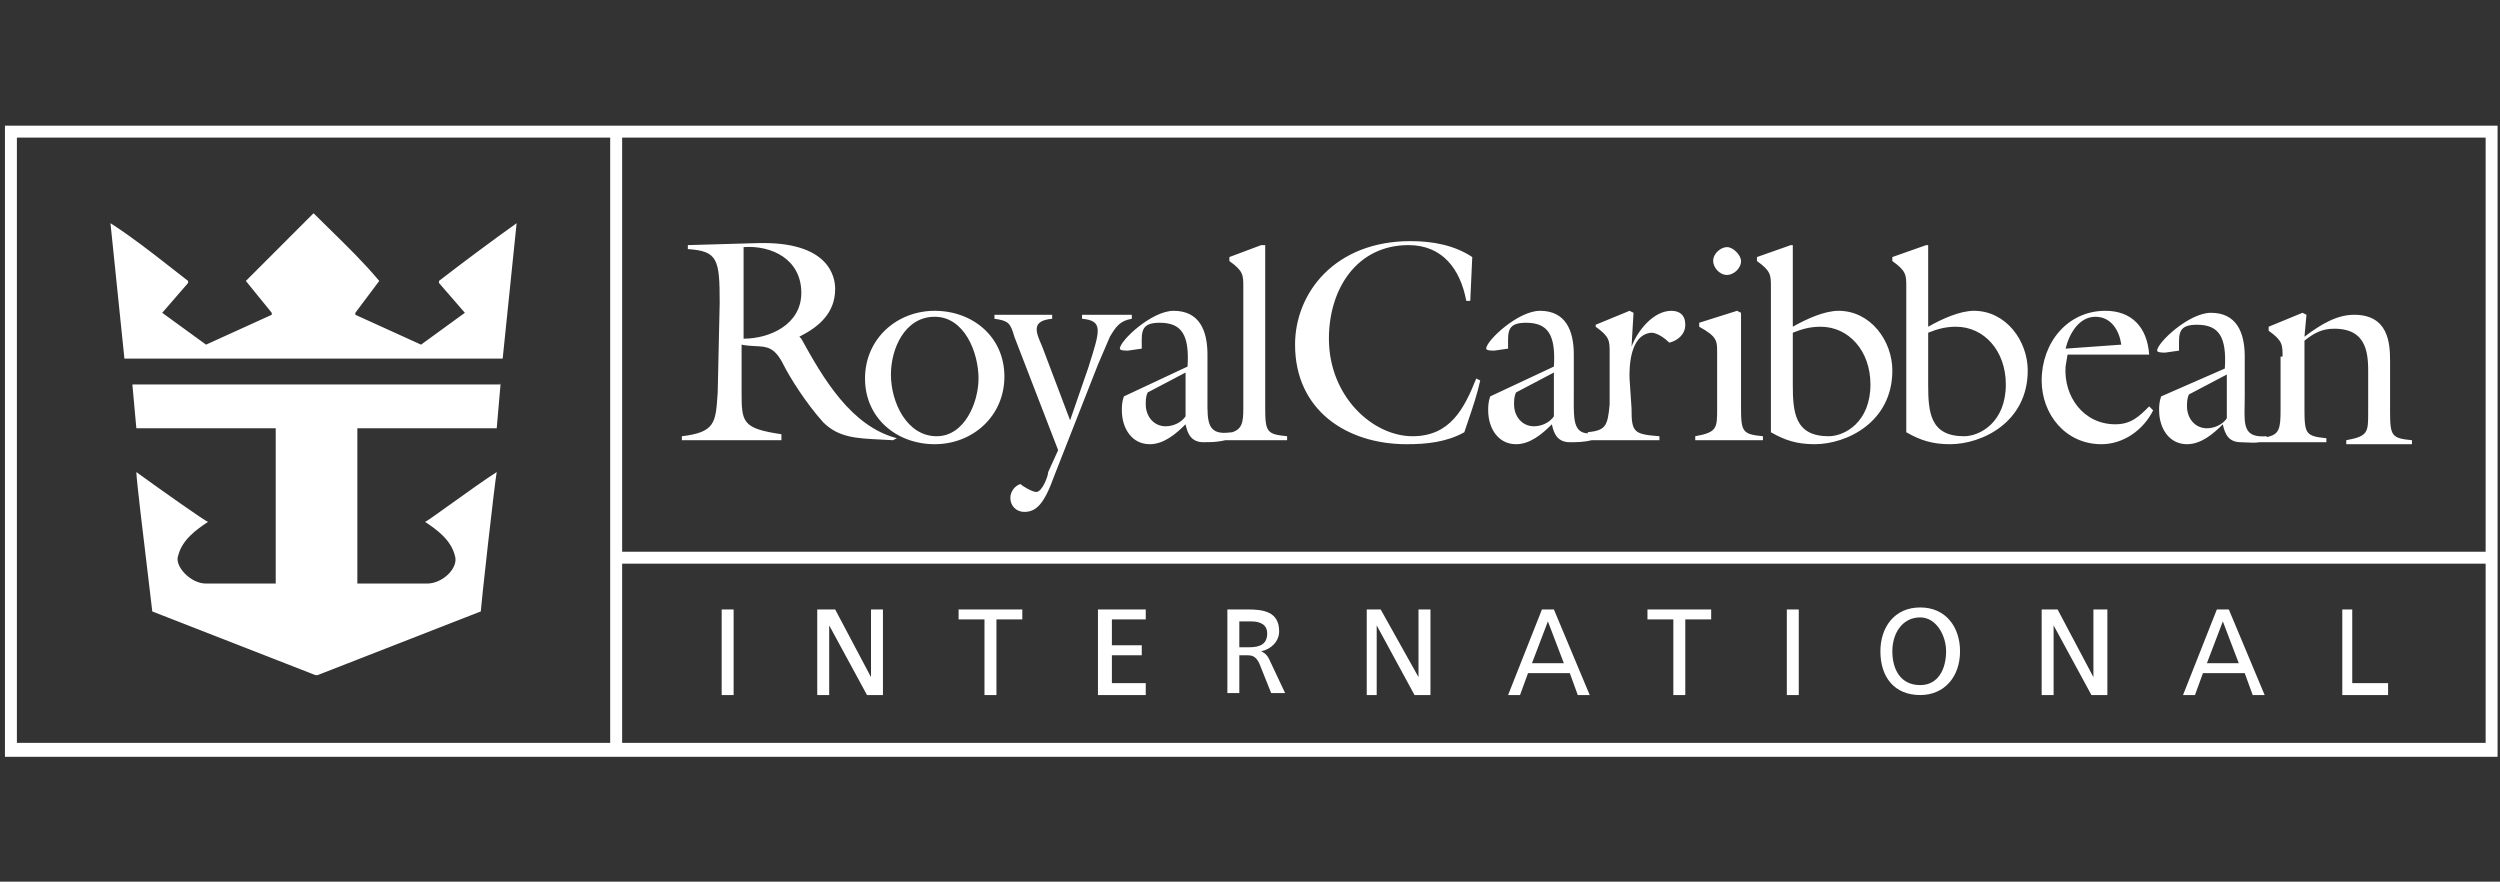 <svg width="207" height="73" viewBox="0 0 207 73" fill="none" xmlns="http://www.w3.org/2000/svg">
<rect x="0" y="0" width="207" height="73" fill="#333333" stroke="none"/>
<g clip-path="url(#clip0_17_2772)">
<g clip-path="url(#clip1_17_2772)">
<g clip-path="url(#clip2_17_2772)">
<path fill-rule="evenodd" clip-rule="evenodd" d="M0.41 62.662V10.405H206.8V62.662H0.41ZM1.399 61.508H50.524V11.394H1.399V61.508ZM51.513 61.508H205.811V46.672H51.513V61.508ZM51.513 45.683H205.811V11.394H51.513V45.683ZM60.744 57.55H59.755V50.462H60.744V57.55ZM67.668 50.462H69.152L72.119 56.067V50.462H73.108V57.55H71.789L68.657 51.781V57.55H67.668V50.462ZM79.372 51.286H81.515V57.55H82.505V51.286H84.647V50.462H79.372V51.286ZM90.911 50.462H94.868V51.286H92.065V53.429H94.538V54.254H92.065V56.562H94.868V57.55H90.911V50.462ZM103.44 53.594H102.616V51.451H103.605C104.429 51.451 104.924 51.781 104.924 52.44C104.924 53.264 104.429 53.594 103.44 53.594ZM103.275 50.462H101.627V57.386H102.616V54.254H103.11C103.605 54.254 103.935 54.254 104.264 54.913L105.253 57.386H106.407L105.088 54.583C104.924 54.254 104.759 54.089 104.429 53.924C105.253 53.759 105.913 53.1 105.913 52.275C105.913 50.627 104.594 50.462 103.275 50.462ZM113.166 50.462H114.32L117.452 56.067V50.462H118.442V57.55H117.123L113.99 51.781V57.55H113.166V50.462ZM126.848 54.913L128.167 51.451L129.486 54.913H126.848ZM128.662 50.462H127.673L124.87 57.55H125.859L126.519 55.737H129.981L130.64 57.55H131.629L128.662 50.462ZM138.553 51.286H136.41V50.462H141.685V51.286H139.542V57.55H138.553V51.286ZM148.938 57.55H147.949V50.462H148.938V57.55ZM158.994 56.726C160.478 56.726 161.137 55.407 161.137 53.924C161.137 52.605 160.313 51.121 158.994 51.121C157.511 51.121 156.686 52.44 156.686 53.924C156.686 55.407 157.346 56.726 158.994 56.726ZM158.994 50.297C161.137 50.297 162.291 51.946 162.291 53.924C162.291 56.067 160.972 57.55 158.994 57.55C156.851 57.55 155.697 56.067 155.697 53.924C155.697 51.946 156.851 50.297 158.994 50.297ZM170.369 50.462H169.05V57.55H170.039V51.781L173.171 57.55H174.49V50.462H173.335V56.067L170.369 50.462ZM184.051 51.451L182.732 54.913H185.37L184.051 51.451ZM183.556 50.462H184.546L187.513 57.55H186.524L185.864 55.737H182.403L181.743 57.55H180.754L183.556 50.462ZM194.766 50.462H193.942V57.55H197.733V56.562H194.766V50.462ZM25.962 17.657C26.412 18.108 26.873 18.559 27.337 19.012C28.738 20.382 30.163 21.776 31.402 23.262L29.423 25.9V26.064L34.863 28.537L38.49 25.9L36.347 23.427V23.262C38.49 21.614 40.468 20.13 42.776 18.481L41.622 29.691H10.301L9.147 18.481C10.915 19.618 12.49 20.852 14.094 22.108C14.583 22.491 15.075 22.877 15.576 23.262V23.427L13.433 25.9L17.06 28.537L22.5 26.064V25.9L20.357 23.262L25.962 17.657ZM41.443 31.834L41.458 31.669V31.834H41.443ZM10.961 31.834H41.443L41.128 35.461H29.588V48.319H35.358C36.677 48.319 37.996 47 37.666 46.011C37.336 44.692 36.182 43.868 35.193 43.209C35.271 43.209 36.2 42.543 37.349 41.719C38.625 40.804 40.173 39.695 41.128 39.087C40.963 39.912 39.809 50.297 39.809 50.627L26.291 55.902H26.127L12.609 50.627C12.609 50.576 12.483 49.533 12.309 48.092C11.92 44.87 11.29 39.657 11.29 39.087C13.104 40.406 17.06 43.209 17.225 43.209C16.236 43.868 15.082 44.692 14.752 46.011C14.422 46.835 15.741 48.319 17.06 48.319H22.83V35.461H11.29L10.961 31.834ZM61.569 28.043C63.712 28.043 66.349 26.889 66.349 24.251C66.349 21.449 63.877 20.295 61.569 20.46V28.043ZM59.59 25.075C59.59 21.449 59.426 20.789 56.953 20.625V20.295L62.723 20.13C68.657 19.965 69.152 22.932 69.152 23.922C69.152 25.9 67.833 27.054 66.184 27.878L66.349 28.043C68.162 31.34 70.471 35.296 74.262 36.285L73.932 36.45C73.557 36.425 73.197 36.407 72.851 36.391C70.917 36.297 69.421 36.225 68.162 34.966C66.679 33.318 65.36 31.175 64.866 30.186C64.139 28.733 63.502 28.703 62.561 28.659C62.221 28.643 61.841 28.625 61.404 28.537V32.329C61.404 34.966 61.404 35.461 64.701 35.955V36.45H56.458V36.12C59.207 35.797 59.26 34.998 59.416 32.635L59.426 32.493L59.59 25.075ZM73.768 31.01C73.768 28.867 74.921 26.229 77.394 26.229C79.867 26.229 81.021 29.197 81.021 31.34C81.021 33.318 79.867 36.12 77.559 36.12C75.087 36.12 73.768 33.318 73.768 31.01ZM71.624 31.34C71.624 34.637 74.262 36.78 77.394 36.78C80.527 36.78 83.164 34.472 83.164 31.175C83.164 27.878 80.527 25.735 77.394 25.735C74.262 25.735 71.624 28.043 71.624 31.34ZM83.988 27.878C83.658 26.724 83.493 26.559 82.34 26.394V26.064H87.12V26.394C85.37 26.553 85.769 27.48 86.244 28.581L86.296 28.702L88.604 34.801L90.087 30.515L90.19 30.19C91.097 27.326 91.341 26.553 89.592 26.394V26.064H93.714V26.394C92.725 26.559 92.395 27.054 91.901 27.878L90.911 30.186L87.285 39.417C86.461 41.725 85.802 42.385 84.812 42.385C84.153 42.385 83.658 41.89 83.658 41.231C83.658 40.736 83.988 40.241 84.483 40.077C84.647 40.241 85.471 40.736 85.802 40.736C86.296 40.736 86.79 39.417 86.79 39.087L87.614 37.274L83.988 27.878ZM94.868 33.483C94.868 33.153 94.868 32.823 95.033 32.493L98.165 30.845V34.472C97.835 34.966 97.176 35.296 96.516 35.296C95.527 35.296 94.868 34.472 94.868 33.483ZM96.022 26.724C97.835 26.724 98.495 27.713 98.33 30.351L93.054 32.823C92.89 33.318 92.89 33.648 92.89 33.977C92.89 35.461 93.714 36.78 95.198 36.78C96.351 36.78 97.341 35.955 98.165 35.131C98.33 35.955 98.66 36.615 99.648 36.615C100.086 36.615 100.598 36.615 101.132 36.518C101.237 36.499 101.342 36.477 101.448 36.45H106.572V36.12C104.924 35.955 104.759 35.791 104.759 33.812V20.295H104.429L101.792 21.284V21.614C102.946 22.438 102.946 22.767 102.946 23.757V33.812C102.946 34.998 102.841 35.552 101.957 35.811V35.791C99.96 36.098 99.966 34.975 99.977 33.087C99.977 32.949 99.978 32.805 99.978 32.658V29.361C99.978 27.383 99.319 25.735 97.176 25.735C95.363 25.735 92.725 28.207 92.725 28.867C92.725 29.032 93.22 29.032 93.384 29.032L94.538 28.867C94.538 28.754 94.537 28.644 94.536 28.539V28.537C94.523 27.412 94.516 26.724 96.022 26.724ZM125.365 33.483C125.365 33.153 125.365 32.823 125.53 32.493L128.662 30.845V34.472C128.332 34.966 127.673 35.296 127.014 35.296C126.024 35.296 125.365 34.472 125.365 33.483ZM126.354 26.724C128.167 26.724 128.826 27.713 128.662 30.351L123.386 32.823C123.222 33.318 123.222 33.648 123.222 33.977C123.222 35.461 124.046 36.78 125.53 36.78C126.684 36.78 127.673 35.955 128.497 35.131C128.662 35.955 128.992 36.615 129.981 36.615C130.504 36.615 131.131 36.615 131.78 36.45H137.399V36.12C135.256 35.955 135.091 35.791 135.091 33.812L134.926 31.34V31.329L134.926 31.307L134.925 31.266C134.915 30.68 134.862 27.705 136.739 27.548C137.234 27.548 137.893 28.043 138.223 28.372C138.882 28.207 139.542 27.713 139.542 26.889C139.542 26.064 139.047 25.735 138.388 25.735C136.904 25.735 135.585 27.383 135.091 28.702L135.256 25.9L134.926 25.735L132.123 26.889V27.054C133.278 27.878 133.278 28.207 133.278 29.197V33.483C133.113 35.296 132.948 35.626 131.464 35.791V35.884C130.294 35.825 130.301 34.684 130.309 33.088L130.31 32.897C130.31 32.819 130.311 32.739 130.311 32.658V29.361C130.311 27.383 129.651 25.735 127.508 25.735C125.695 25.735 123.057 28.207 123.057 28.867C123.057 29.032 123.552 29.032 123.717 29.032L124.87 28.867C124.87 28.754 124.869 28.644 124.868 28.539V28.537C124.855 27.412 124.848 26.724 126.354 26.724ZM121.738 24.91H121.408C120.914 22.273 119.43 20.295 116.628 20.295C112.342 20.295 110.034 23.921 110.034 28.043C110.034 32.823 113.661 36.12 116.958 36.12C120.09 36.12 121.244 33.812 122.233 31.34L122.562 31.505C122.3 32.687 121.932 33.766 121.543 34.906C121.444 35.196 121.344 35.49 121.244 35.791C119.76 36.615 118.112 36.78 116.463 36.78C111.518 36.78 107.231 33.977 107.231 28.537C107.231 24.251 110.528 19.965 116.793 19.965C118.606 19.965 120.42 20.295 121.903 21.284L121.738 24.91ZM181.084 33.647C181.084 33.318 181.084 32.988 181.248 32.658L184.381 31.01V34.636C184.051 35.131 183.391 35.461 182.732 35.461C181.743 35.461 181.084 34.636 181.084 33.647ZM181.908 26.889C183.721 26.889 184.381 27.878 184.216 30.515L178.941 32.823C178.776 33.318 178.776 33.648 178.776 33.977C178.776 35.461 179.6 36.78 181.084 36.78C182.238 36.78 183.227 35.955 184.051 35.131C184.216 35.955 184.545 36.615 185.534 36.615C185.697 36.615 185.859 36.625 186.024 36.635C186.361 36.656 186.709 36.677 187.088 36.615H192.623V36.285C190.975 36.12 190.81 35.955 190.81 33.977V28.207C191.634 27.548 192.293 27.218 193.283 27.218C196.104 27.218 196.094 29.454 196.086 31.091C196.085 31.176 196.085 31.259 196.085 31.34V34.142C196.085 35.79 196.085 36.12 194.271 36.45V36.78H199.711V36.45C198.063 36.285 197.898 36.12 197.898 34.142V29.856C197.898 28.372 197.733 26.064 194.931 26.064C193.447 26.064 192.128 26.889 190.81 27.878L190.975 26.064L190.645 25.9L187.843 27.053V27.383C188.996 28.207 188.996 28.537 188.996 29.526H188.831V33.977C188.831 35.512 188.714 35.984 187.678 36.193V36.12C185.801 36.264 185.821 35.271 185.854 33.582V33.581V33.58V33.579V33.578V33.577C185.859 33.339 185.864 33.087 185.864 32.823V29.526C185.864 27.548 185.205 25.9 183.062 25.9C181.248 25.9 178.611 28.372 178.611 29.032C178.611 29.197 179.105 29.197 179.27 29.197L180.424 29.032C180.424 28.918 180.423 28.808 180.422 28.701C180.409 27.577 180.401 26.889 181.908 26.889ZM143.003 22.767C143.498 22.767 144.157 22.273 144.157 21.614C144.157 21.119 143.498 20.46 143.003 20.46C142.509 20.46 141.85 20.954 141.85 21.614C141.85 22.108 142.344 22.767 143.003 22.767ZM140.366 36.12V36.45H145.971V36.12C144.322 35.955 144.157 35.791 144.157 33.812V25.9L143.828 25.735L140.696 26.724V27.054C142.179 27.878 142.179 28.207 142.179 29.197V33.812C142.179 35.461 142.179 35.791 140.366 36.12ZM159.653 31.834C159.653 34.142 159.818 36.12 162.621 36.12C163.939 36.12 166.083 34.966 166.083 31.834C166.083 29.032 164.269 27.054 161.961 27.054C161.137 27.054 160.477 27.218 159.653 27.548V31.834ZM157.84 23.757C157.84 22.767 157.84 22.438 156.686 21.614V21.284L159.489 20.295H159.653V27.054C160.808 26.394 162.291 25.735 163.445 25.735C166.083 25.735 167.896 28.207 167.896 30.68C167.896 34.966 164.105 36.78 161.467 36.78C159.983 36.78 158.994 36.45 157.84 35.791V23.757ZM151.411 36.12C148.609 36.12 148.444 34.142 148.444 31.834V27.548C149.268 27.218 149.928 27.054 150.752 27.054C153.059 27.054 154.873 29.032 154.873 31.834C154.873 34.966 152.73 36.12 151.411 36.12ZM145.476 21.614C146.631 22.438 146.631 22.767 146.631 23.757V35.791C147.784 36.45 148.773 36.78 150.257 36.78C152.895 36.78 156.686 34.966 156.686 30.68C156.686 28.207 154.873 25.735 152.235 25.735C151.081 25.735 149.597 26.394 148.444 27.054V20.295H148.279L145.476 21.284V21.614ZM175.644 28.537C175.479 27.383 174.82 26.229 173.501 26.229C172.182 26.229 171.357 27.548 171.028 28.867L175.644 28.537ZM171.028 30.351C170.863 32.823 172.511 35.131 175.149 35.131C176.468 35.131 177.127 34.472 177.951 33.648L178.281 33.977C177.457 35.626 175.808 36.78 173.995 36.78C171.028 36.78 169.05 34.307 169.05 31.505C169.05 28.372 171.193 25.735 174.325 25.735C176.468 25.735 177.787 27.054 177.951 29.361H171.193L171.028 30.351Z" fill="white"/>
</g>
</g>
</g>
<defs>
<clipPath id="clip0_17_2772">
<rect width="206.39" height="72" fill="white" transform="translate(0.41 0.37)"/>
</clipPath>
<clipPath id="clip1_17_2772">
<rect width="206.39" height="72" fill="white" transform="translate(0.41 0.37)"/>
</clipPath>
<clipPath id="clip2_17_2772">
<rect width="206.39" height="66.577" fill="white" transform="translate(0.41 3.082)"/>
</clipPath>
</defs>
</svg>
